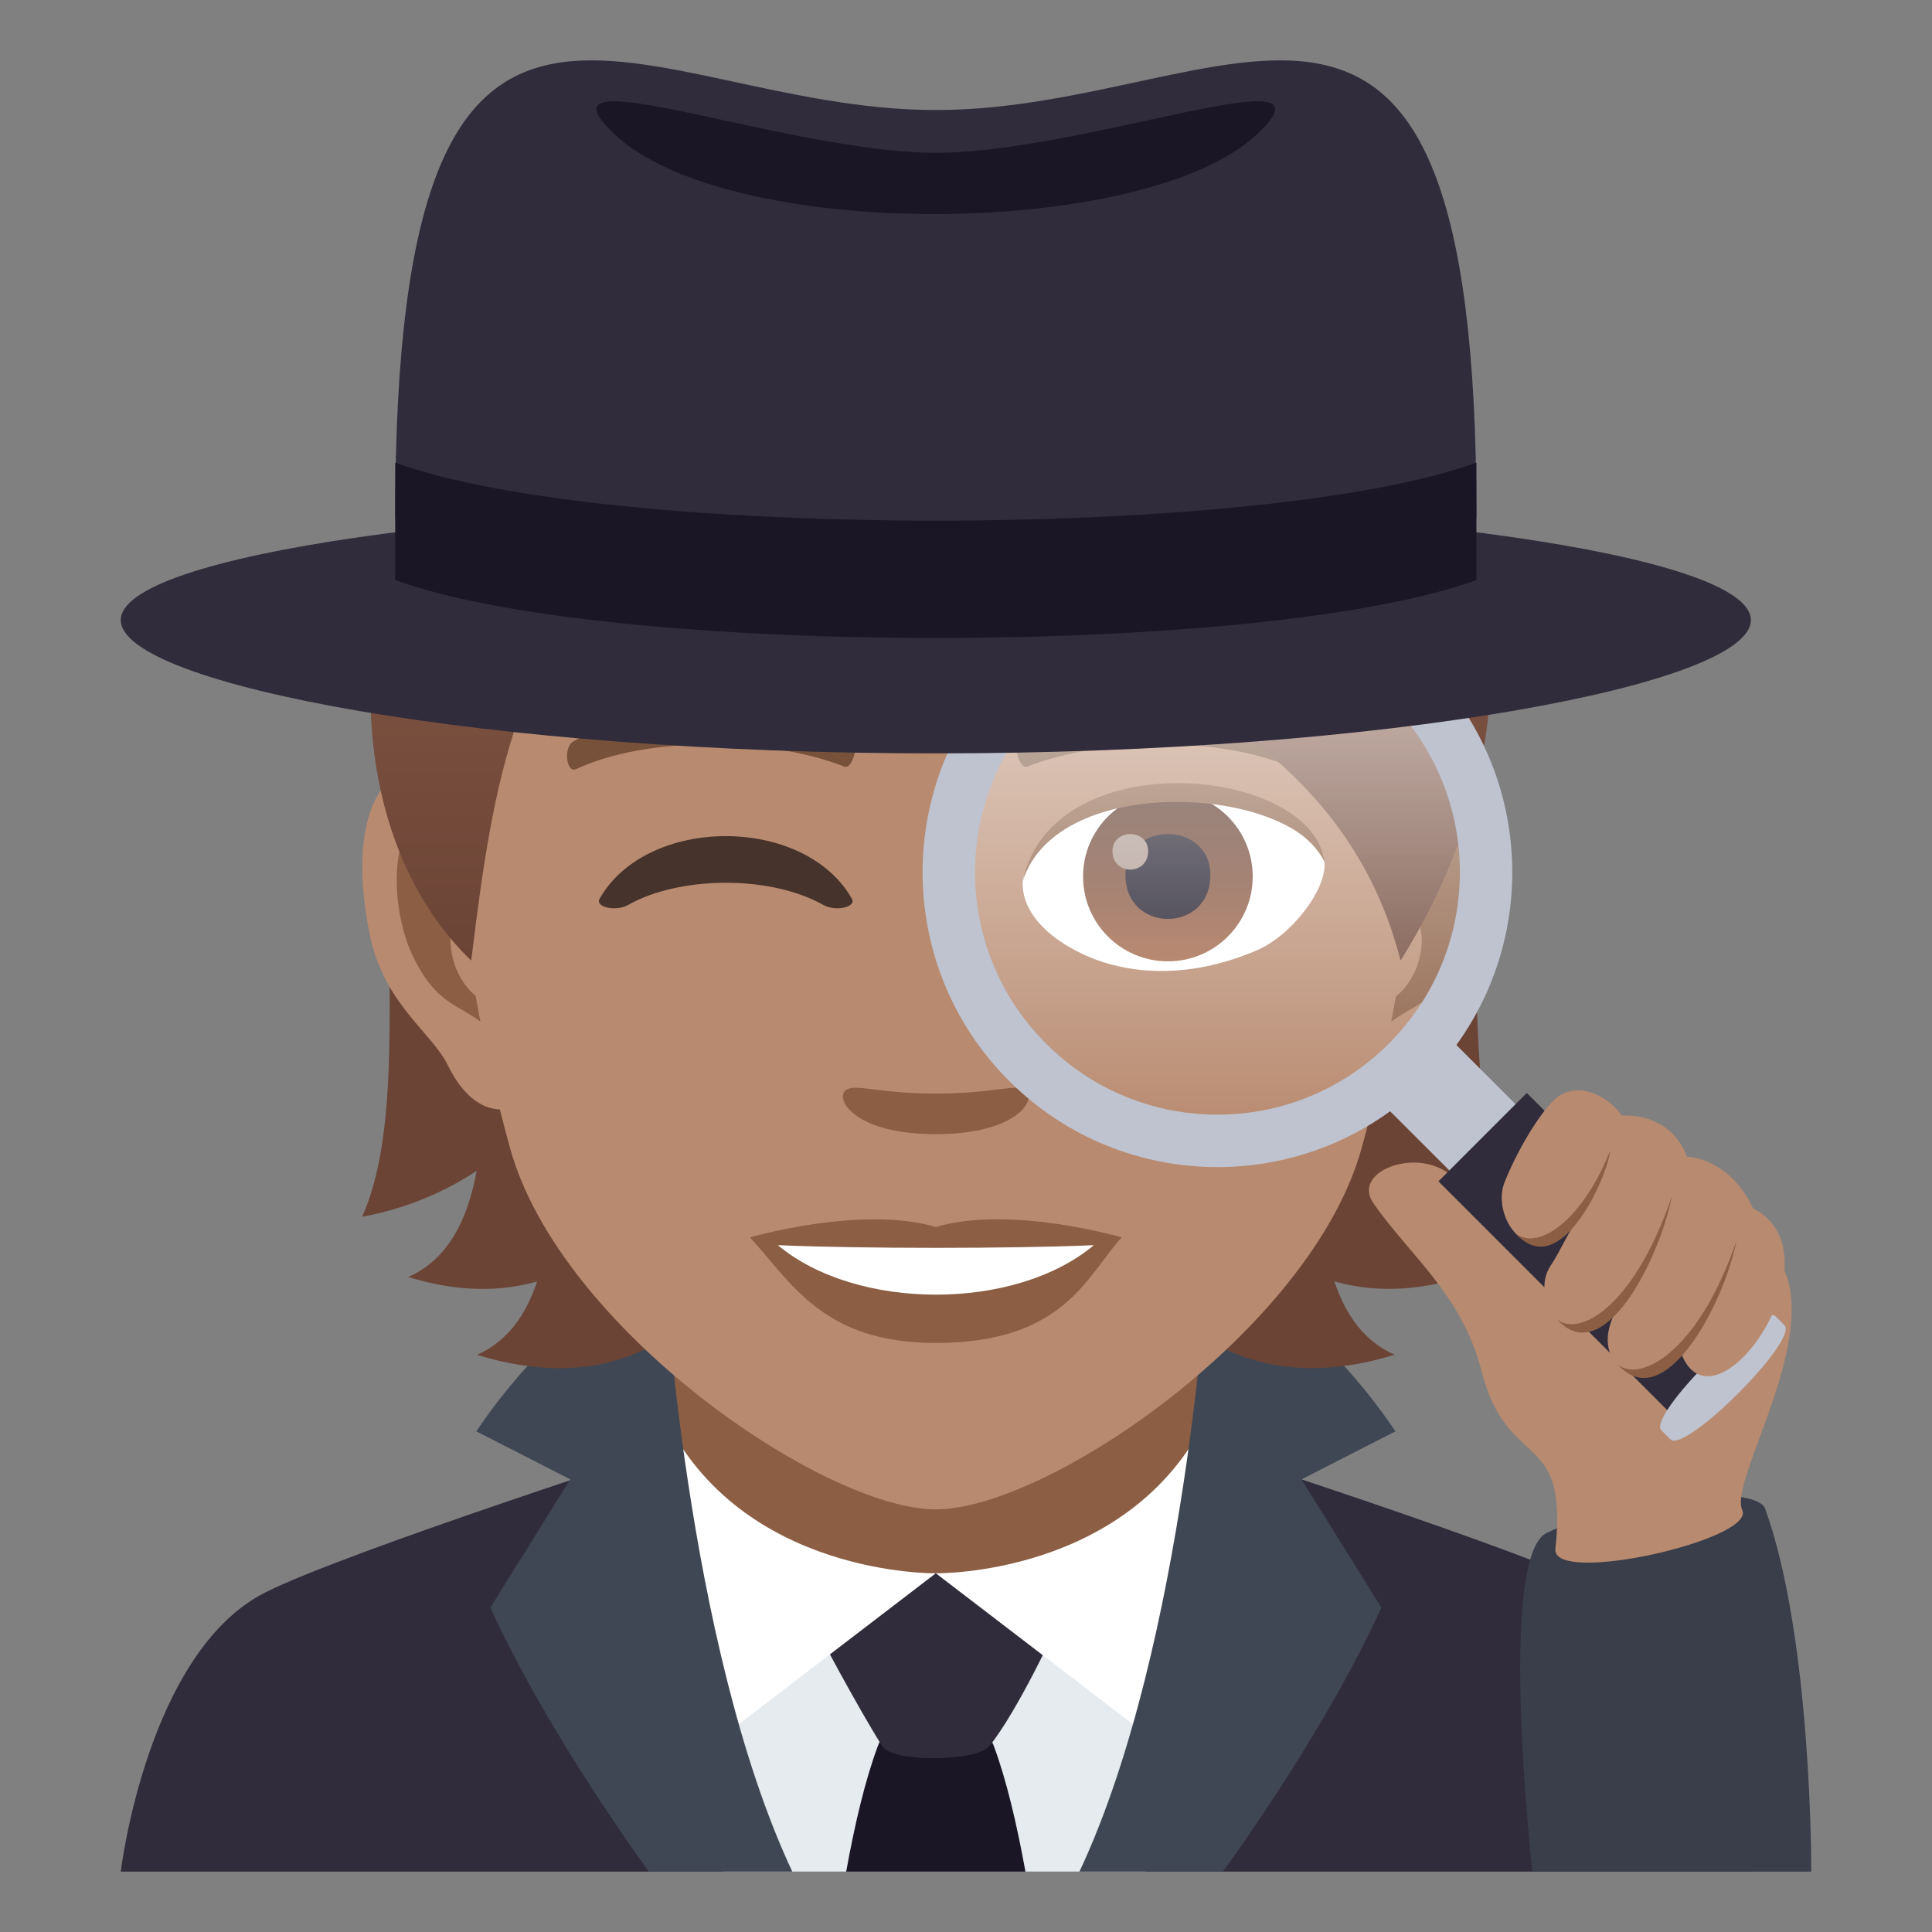 <?xml version="1.0" encoding="utf-8"?>
<!-- Generator: Adobe Illustrator 15.0.0, SVG Export Plug-In . SVG Version: 6.00 Build 0)  -->
<!DOCTYPE svg PUBLIC "-//W3C//DTD SVG 1.1//EN" "http://www.w3.org/Graphics/SVG/1.1/DTD/svg11.dtd">
<svg version="1.1" id="Layer_1" xmlns:x="http://ns.adobe.com/Extensibility/1.0/" xmlns:i="http://ns.adobe.com/AdobeIllustrator/10.0/" xmlns:graph="http://ns.adobe.com/Graphs/1.0/"
	 xmlns="http://www.w3.org/2000/svg" xmlns:xlink="http://www.w3.org/1999/xlink" xmlns:a="http://ns.adobe.com/AdobeSVGViewerExtensions/3.0/"
	 x="0px" y="0px" width="64px" height="64px" viewBox="0 0 64 64" enable-background="new 0 0 64 64" xml:space="preserve">
<rect x="0" y="0" width="64" height="64" fill="#808080" stroke="none"/>
<path fill="#302C3B" d="M8.787,52.752c2.701-1.365,13.908-4.969,13.908-4.969h16.695c0,0,11.199,3.596,13.885,4.965
	C57.18,54.732,58,62,58,62H4C4,62,4.871,54.729,8.787,52.752z"/>
<polygon fill="#E6EBEF" points="22.652,47.783 39.348,47.783 37.957,62 23.957,62 "/>
<polygon fill="#8C5F44" points="22,49.947 31,54.779 40,49.947 40,41.912 22,41.912 "/>
<path fill="#1A1626" d="M32.924,57.844c-0.518-1.393-3.328-1.393-3.846,0C28.666,58.949,28.32,60.4,28.031,62h5.938
	C33.68,60.4,33.334,58.949,32.924,57.844z"/>
<path fill="#302C3B" d="M32.775,57.844c-0.4,0.504-3.195,0.559-3.549,0c-0.84-1.324-2.219-3.947-2.219-3.947S30.49,52.117,31,52.117
	c0.514,0,3.994,1.779,3.994,1.779S33.74,56.631,32.775,57.844z"/>
<path fill="#FFFFFF" d="M40,46.91l1.492,1.131c0,0-1.008,2.947-2.506,10.191L31,52.117C31,52.117,37.436,52.229,40,46.91z"/>
<path fill="#FFFFFF" d="M22,46.91l-1.49,1.131c0,0,1.006,2.947,2.504,10.191L31,52.117C31,52.117,24.564,52.229,22,46.91z"/>
<path fill="#404754" d="M40.508,62c0,0,3.299-4.465,5.252-8.746l-2.646-4.248l3.109-1.59c0,0-2.594-4.104-6.223-5.504
	c0,0-0.699,12.543-4.242,20.088H40.508z"/>
<path fill="#404754" d="M21.496,62c0,0-3.299-4.465-5.252-8.746l2.646-4.248l-3.109-1.59c0,0,2.594-4.104,6.223-5.504
	c0,0,0.699,12.543,4.242,20.088H21.496z"/>
<path fill="#6B4435" d="M46.213,38.785c1.082,0.715,2.33,1.248,3.787,1.521c-2.586-5.889,1.314-18.238-6.682-27.311
	c-11.27,0.336-12.828,36.721,2.883,31.883c-1-0.434-1.629-1.316-1.996-2.43c1.211,0.346,2.627,0.357,4.275-0.148
	C47.168,41.734,46.5,40.398,46.213,38.785z"/>
<path fill="#6B4435" d="M17.922,12.996C9.926,22.068,14.588,34.418,12,40.307c1.457-0.273,2.707-0.807,3.789-1.521
	c-0.289,1.613-0.957,2.949-2.27,3.516c1.648,0.506,3.063,0.494,4.273,0.148c-0.367,1.113-0.992,1.996-1.992,2.43
	C31.51,49.717,29.193,13.332,17.922,12.996z"/>
<path id="Path_1106_" fill="#B88A6F" d="M47.443,25.393c-2.547,0.307-4.383,8.816-2.783,11.061c0.225,0.314,1.535,0.814,2.508-1.168
	c0.539-1.096,2.094-2.012,2.574-4.275C50.359,28.109,49.977,25.086,47.443,25.393z"/>
<path id="Path_1105_" fill="#B88A6F" d="M14.559,25.393c2.547,0.307,4.385,8.816,2.783,11.061c-0.225,0.314-1.537,0.814-2.508-1.168
	c-0.539-1.096-2.094-2.012-2.574-4.275C11.643,28.109,12.027,25.086,14.559,25.393z"/>
<path id="Path_1104_" fill="#8C5F44" d="M47.373,27.023c-0.664,0.209-1.389,1.219-1.781,2.896c2.322-0.498,1.742,3.361-0.275,3.436
	c0.018,0.387,0.045,0.787,0.092,1.207c0.973-1.41,1.959-0.844,2.938-2.939C49.227,29.732,49.018,26.508,47.373,27.023z"/>
<path id="Path_1103_" fill="#8C5F44" d="M16.41,29.916c-0.395-1.674-1.117-2.686-1.781-2.893c-1.645-0.516-1.855,2.709-0.975,4.6
	c0.979,2.096,1.967,1.529,2.939,2.939c0.049-0.422,0.074-0.82,0.092-1.209C14.688,33.258,14.117,29.445,16.41,29.916z"/>
<path fill="#B88A6F" d="M31,9.035c-11.029,0-16.342,8.965-15.678,20.492c0.137,2.318,0.783,5.66,1.58,8.525
	C18.557,44.006,27.283,50,31,50s12.443-5.994,14.1-11.947c0.797-2.865,1.441-6.207,1.578-8.525C47.342,18,42.031,9.035,31,9.035z"/>
<path id="Path_1102_" fill="#78513A" d="M42.982,24.543c-2.521-1.334-7.35-1.398-9.146-0.471c-0.387,0.18-0.131,1.443,0.193,1.324
	c2.504-0.99,6.547-1.012,8.893,0.084C43.234,25.623,43.365,24.729,42.982,24.543z"/>
<path id="Path_1101_" fill="#78513A" d="M19.02,24.543c2.521-1.334,7.346-1.398,9.146-0.471c0.383,0.18,0.131,1.443-0.193,1.324
	c-2.51-0.99-6.547-1.012-8.895,0.084C18.766,25.623,18.637,24.729,19.02,24.543z"/>
<path id="Path_1100_" fill="#8C5F44" d="M33.977,36.107c-0.314-0.219-1.053,0.119-2.977,0.119c-1.92,0-2.66-0.338-2.977-0.119
	C27.648,36.373,28.248,37.57,31,37.57C33.754,37.57,34.355,36.373,33.977,36.107z"/>
<path id="Path_1099_" fill="#8C5F44" d="M31,40.645c-2.48-0.727-6.156,0.346-6.156,0.346c1.4,1.523,2.426,3.496,6.156,3.496
	c4.273,0,5.002-2.24,6.158-3.496C37.158,40.99,33.48,39.914,31,40.645z"/>
<path id="Path_1098_" fill="#FFFFFF" d="M25.768,41.248c2.602,2.178,7.852,2.193,10.467,0
	C33.463,41.367,28.559,41.367,25.768,41.248z"/>
<linearGradient id="SVGID_1_" gradientUnits="userSpaceOnUse" x1="30.837" y1="31.818" x2="30.837" y2="6">
	<stop  offset="0" style="stop-color:#6B4435"/>
	<stop  offset="0.059" style="stop-color:#6E4637"/>
	<stop  offset="0.641" style="stop-color:#865947"/>
	<stop  offset="1" style="stop-color:#8F604D"/>
	<a:midPointStop  offset="0" style="stop-color:#6B4435"/>
	<a:midPointStop  offset="0.4" style="stop-color:#6B4435"/>
	<a:midPointStop  offset="1" style="stop-color:#8F604D"/>
</linearGradient>
<path fill="url(#SVGID_1_)" d="M31.002,6c-6.711,0-10.064,3.035-10.744,4.473c-8.113,1.852-10.723,15.516-4.648,21.346
	c0.754-6.211,1.48-10.201,5.617-14.404c2.412,3.227,7.424,5.041,11.91,5.041c-2.125-1.541-3.574-3.051-4.711-4.457
	c7.494,3.432,15.885,5.629,17.969,13.82C53.604,20.359,47.615,6,31.002,6z"/>
<path id="Path_1097_" fill="#FFFFFF" d="M33.891,29.09c-0.105,0.822,0.451,1.797,2,2.527c0.982,0.465,3.025,1.01,5.709-0.121
	c1.207-0.506,2.379-2.082,2.271-2.957C42.416,25.799,35.252,25.398,33.891,29.09z"/>
<linearGradient id="Oval_1_" gradientUnits="userSpaceOnUse" x1="-425.233" y1="477.417" x2="-425.233" y2="478.272" gradientTransform="matrix(6.57 0 0 -6.57 2832.511 3168.528)">
	<stop  offset="0" style="stop-color:#A6694A"/>
	<stop  offset="1" style="stop-color:#4F2A1E"/>
	<a:midPointStop  offset="0" style="stop-color:#A6694A"/>
	<a:midPointStop  offset="0.5" style="stop-color:#A6694A"/>
	<a:midPointStop  offset="1" style="stop-color:#4F2A1E"/>
</linearGradient>
<circle id="Oval_140_" fill="url(#Oval_1_)" cx="38.688" cy="29.036" r="2.81"/>
<path id="Path_1096_" fill="#1A1626" d="M37.281,28.984c0,1.943,2.814,1.943,2.814,0C40.096,27.18,37.281,27.18,37.281,28.984z"/>
<path id="Path_1095_" fill="#AB968C" d="M36.852,28.195c0,0.814,1.182,0.814,1.182,0C38.033,27.441,36.852,27.441,36.852,28.195z"/>
<path id="Path_1094_" fill="#8C5F44" d="M33.879,29.197c1.141-3.662,8.928-3.139,9.992-0.658
	C43.477,25.385,34.852,24.549,33.879,29.197z"/>
<path fill="#3A3D4A" d="M58.469,49.967C60.033,54.281,60,62,60,62h-9.238c0,0-1.176-10.43,0.479-11.223
	C54.586,49.176,58.236,49.322,58.469,49.967z"/>
<path fill="#B88A6F" d="M45.488,39.844c-0.873-1.279,2.57-2.223,3.139,0.023c0.229,0.908,9.631,0.668,10.381,2.01
	c1.352,2.41-1.748,7.166-1.293,8.145c0.453,0.979-6.324,2.516-6.191,1.285c0.436-4.033-1.584-2.508-2.449-5.9
	C48.422,42.855,46.654,41.555,45.488,39.844z"/>
<linearGradient id="SVGID_2_" gradientUnits="userSpaceOnUse" x1="40.329" y1="37.685" x2="40.329" y2="20.101">
	<stop  offset="0" style="stop-color:#FFFFFF;stop-opacity:0"/>
	<stop  offset="1" style="stop-color:#FFFFFF"/>
	<a:midPointStop  offset="0" style="stop-color:#FFFFFF;stop-opacity:0"/>
	<a:midPointStop  offset="0.5" style="stop-color:#FFFFFF;stop-opacity:0"/>
	<a:midPointStop  offset="1" style="stop-color:#FFFFFF"/>
</linearGradient>
<circle opacity="0.65" fill="url(#SVGID_2_)" cx="40.33" cy="28.893" r="8.79"/>
<polygon fill="#BEC3CF" points="48.217,38.977 50.412,36.785 48.063,34.436 45.869,36.633 "/>
<path fill="#BEC3CF" d="M47.234,35.801c3.816-3.816,3.816-9.998,0.002-13.816c-3.814-3.814-10-3.816-13.814,0
	c-3.814,3.814-3.814,10.004,0,13.816C37.236,39.615,43.424,39.615,47.234,35.801z M34.652,34.57
	c-3.139-3.133-3.137-8.223,0.002-11.357c3.133-3.137,8.217-3.135,11.352,0c3.139,3.137,3.139,8.225,0,11.359
	C42.871,37.709,37.785,37.709,34.652,34.57z"/>
<rect x="51.02" y="36.019" transform="matrix(-0.707 0.707 -0.707 -0.707 120.085 33.572)" fill="#302C3B" width="4.14" height="11.275"/>
<path fill="#BEC3CF" d="M55.334,47.682c0.48,0.48,4.262-3.297,3.779-3.783l-0.295-0.293c-0.482-0.482-4.264,3.297-3.781,3.777
	L55.334,47.682z"/>
<path fill="#B88A6F" d="M53.711,36.953c1.752-0.063,2.166,1.357,2.166,1.357c1.59,0.176,2.189,1.715,2.189,1.715
	c3.057,1.551-1.414,7.902-2.428,4.652c-1.293,1.6-3.145,0.502-2.047-1.363c-1.412,1.916-3.018-0.215-2.219-1.396
	c0.301-0.443,0.516-0.99,0.869-1.498c-1.463,1.926-2.885-0.063-2.396-1.27c0.543-1.338,1.365-2.551,1.787-2.836
	C52.473,35.75,53.484,36.541,53.711,36.953z"/>
<path fill="#8C5F44" d="M50.188,40.838c1.529,1.74,3.1-1.988,3.15-2.719C52.346,40.594,50.846,41.439,50.188,40.838z"/>
<path fill="#8C5F44" d="M51.566,43.688c1.529,1.74,3.387-1.918,3.82-4.061C54.061,43.465,52.223,44.291,51.566,43.688z"/>
<path fill="#8C5F44" d="M53.588,45.193c1.529,1.74,3.502-1.943,3.936-4.086C56.199,44.945,54.246,45.795,53.588,45.193z"/>
<path fill="#302C3B" d="M58,20.541c0,2.146-12.092,4.416-27,4.416c-14.914,0-27-2.27-27-4.416s12.086-3.887,27-3.887
	C45.908,16.654,58,18.395,58,20.541z"/>
<path fill="#302C3B" d="M48.908,17.08c0,4.111-35.816,4.111-35.816,0C13.092-4.932,21.107,3.645,31,3.645
	C40.889,3.645,48.908-4.932,48.908,17.08z"/>
<path fill="#1A1626" d="M31,5.061c-4.965,0-13.561-3.377-10.658-0.627c3.813,3.607,17.641,3.477,21.314,0
	C44.561,1.684,35.961,5.061,31,5.061z"/>
<path fill="#1A1626" d="M13.092,15.324v3.889c6.996,2.561,28.818,2.561,35.816,0v-3.889C41.918,17.887,20.078,17.887,13.092,15.324z
	"/>
<path fill="#45332C" d="M20.813,29.975c1.664-0.945,4.658-1.008,6.457,0c0.414,0.234,1.105,0.072,0.951-0.201
	c-1.572-2.77-6.793-2.766-8.359,0C19.707,30.047,20.398,30.211,20.813,29.975z"/>
</svg>
